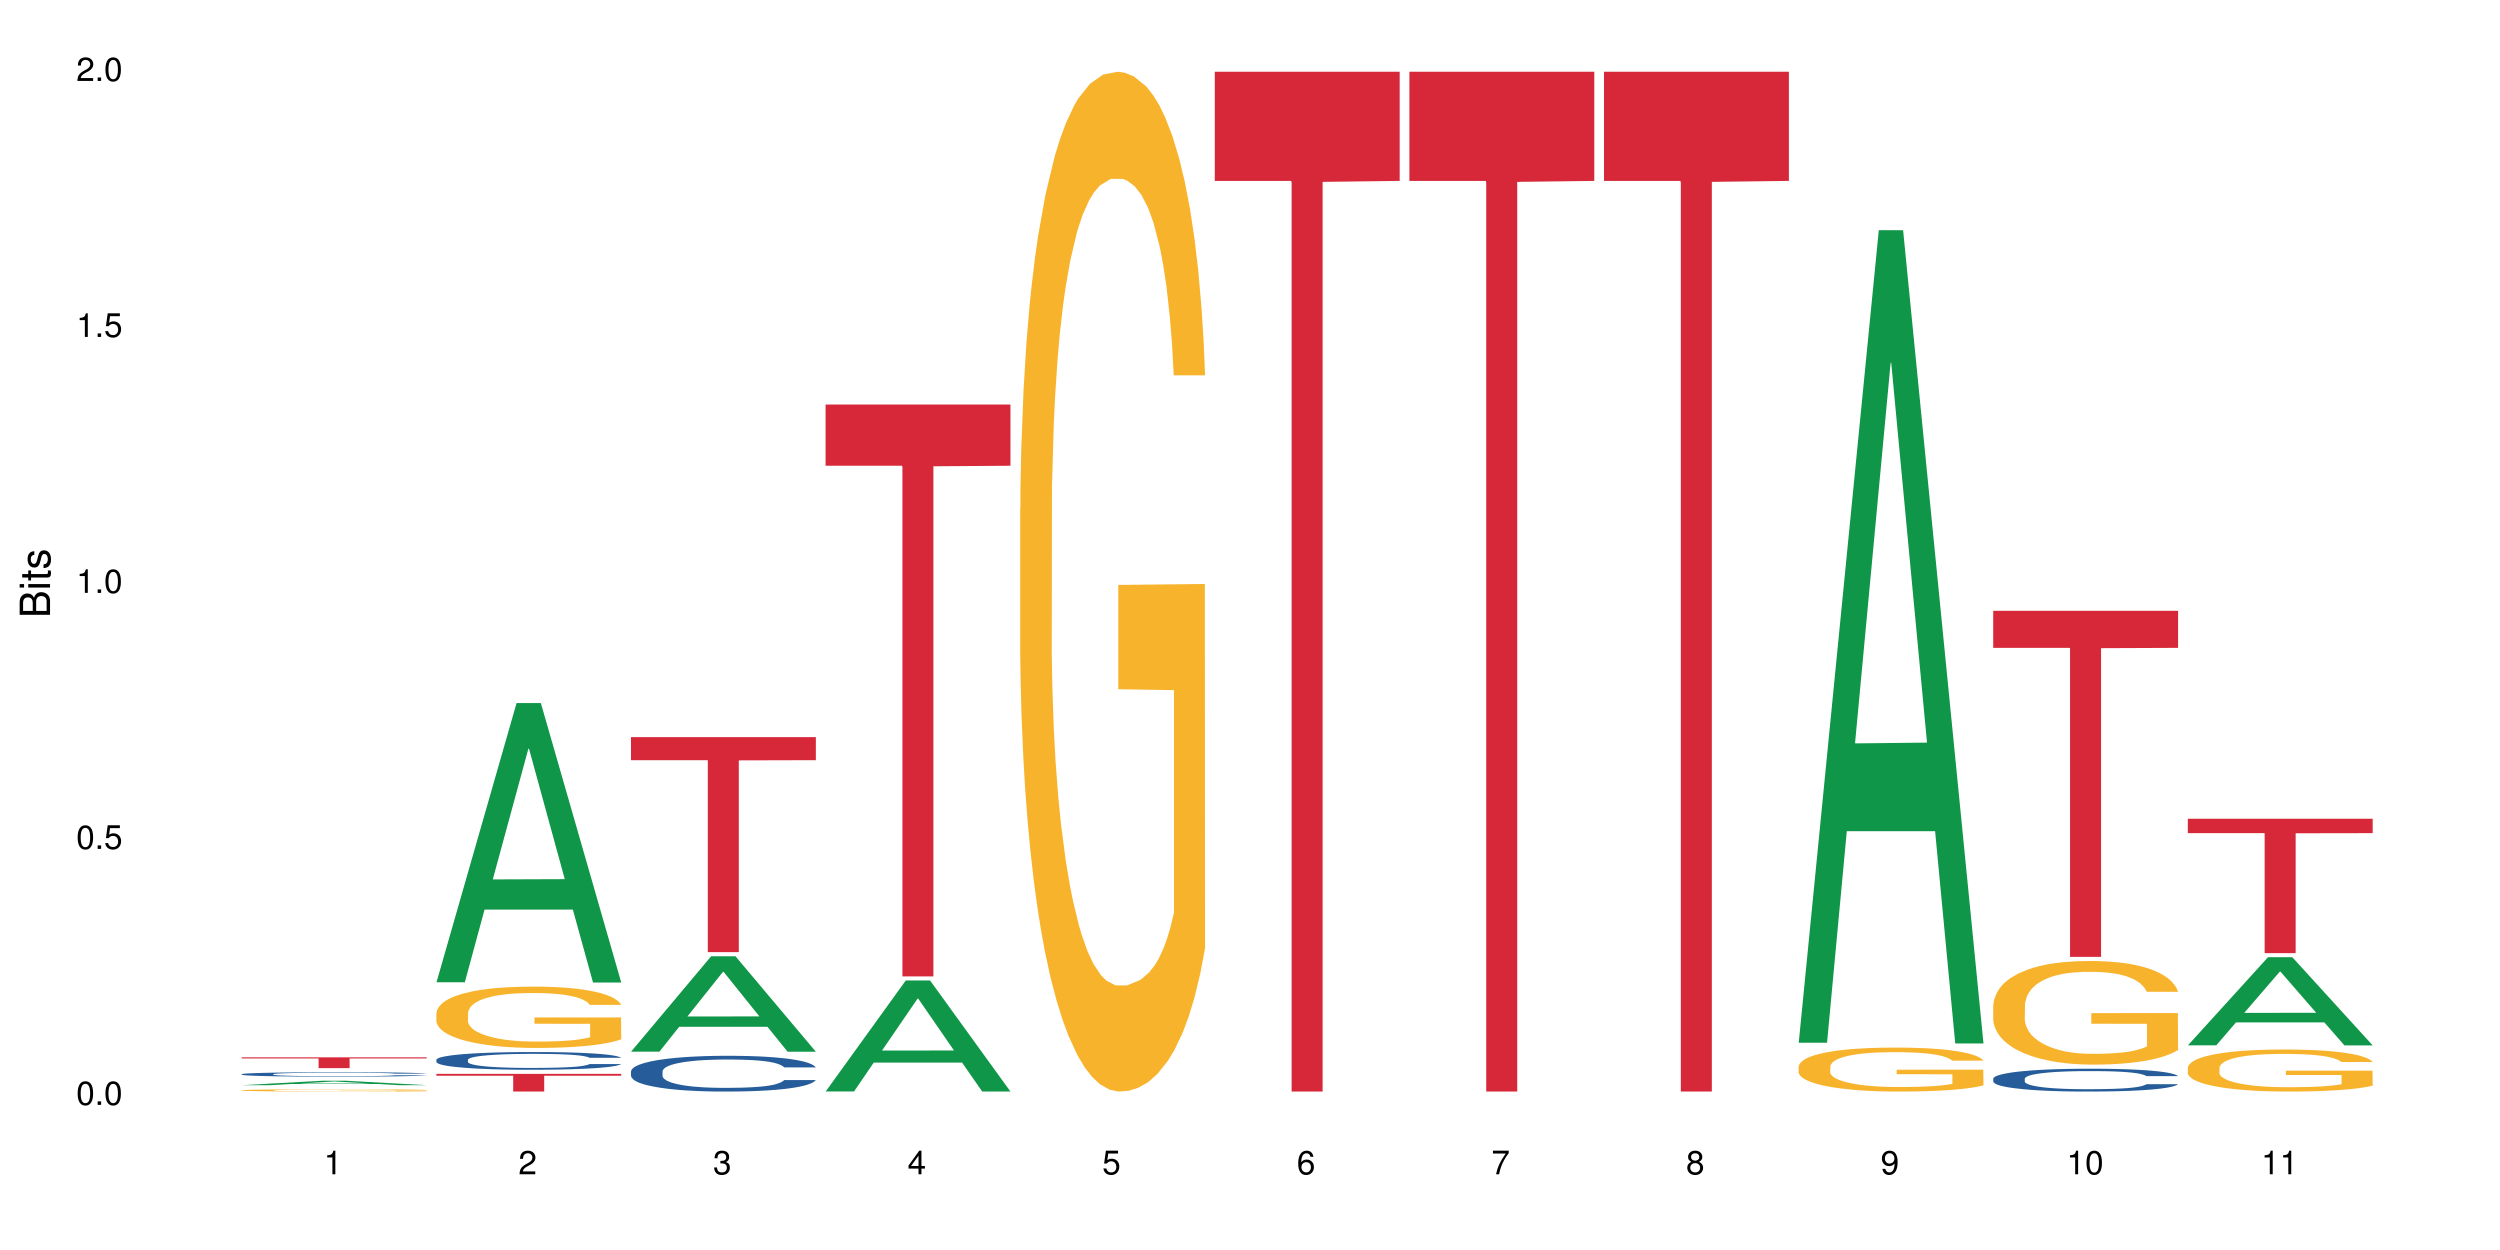 <?xml version="1.0" encoding="UTF-8"?>
<svg xmlns="http://www.w3.org/2000/svg" xmlns:xlink="http://www.w3.org/1999/xlink" width="720pt" height="360pt" viewBox="0 0 720 360" version="1.1">
<defs>
<g>
<symbol overflow="visible" id="glyph0-0">
<path style="stroke:none;" d=""/>
</symbol>
<symbol overflow="visible" id="glyph0-1">
<path style="stroke:none;" d="M 2.641 -6.797 C 2 -6.797 1.422 -6.531 1.078 -6.047 C 0.641 -5.453 0.406 -4.547 0.406 -3.297 C 0.406 -1 1.188 0.219 2.641 0.219 C 4.078 0.219 4.859 -1 4.859 -3.234 C 4.859 -4.562 4.656 -5.438 4.203 -6.047 C 3.844 -6.531 3.281 -6.797 2.641 -6.797 Z M 2.641 -6.047 C 3.547 -6.047 4 -5.125 4 -3.312 C 4 -1.375 3.562 -0.484 2.625 -0.484 C 1.734 -0.484 1.281 -1.422 1.281 -3.281 C 1.281 -5.141 1.734 -6.047 2.641 -6.047 Z M 2.641 -6.047 "/>
</symbol>
<symbol overflow="visible" id="glyph0-2">
<path style="stroke:none;" d="M 1.828 -1 L 0.828 -1 L 0.828 0 L 1.828 0 Z M 1.828 -1 "/>
</symbol>
<symbol overflow="visible" id="glyph0-3">
<path style="stroke:none;" d="M 4.562 -6.797 L 1.062 -6.797 L 0.547 -3.094 L 1.328 -3.094 C 1.719 -3.562 2.047 -3.734 2.578 -3.734 C 3.484 -3.734 4.062 -3.109 4.062 -2.094 C 4.062 -1.125 3.484 -0.531 2.578 -0.531 C 1.828 -0.531 1.375 -0.906 1.188 -1.672 L 0.328 -1.672 C 0.453 -1.109 0.547 -0.844 0.75 -0.594 C 1.125 -0.078 1.828 0.219 2.594 0.219 C 3.969 0.219 4.922 -0.781 4.922 -2.219 C 4.922 -3.562 4.031 -4.484 2.719 -4.484 C 2.25 -4.484 1.859 -4.359 1.469 -4.062 L 1.734 -5.969 L 4.562 -5.969 Z M 4.562 -6.797 "/>
</symbol>
<symbol overflow="visible" id="glyph0-4">
<path style="stroke:none;" d="M 2.484 -4.844 L 2.484 0 L 3.328 0 L 3.328 -6.797 L 2.766 -6.797 C 2.469 -5.75 2.281 -5.609 0.984 -5.453 L 0.984 -4.844 Z M 2.484 -4.844 "/>
</symbol>
<symbol overflow="visible" id="glyph0-5">
<path style="stroke:none;" d="M 4.859 -0.828 L 1.281 -0.828 C 1.359 -1.391 1.672 -1.75 2.5 -2.234 L 3.469 -2.75 C 4.406 -3.266 4.906 -3.969 4.906 -4.812 C 4.906 -5.375 4.672 -5.906 4.266 -6.266 C 3.859 -6.625 3.375 -6.797 2.719 -6.797 C 1.859 -6.797 1.219 -6.5 0.844 -5.922 C 0.609 -5.562 0.5 -5.125 0.484 -4.438 L 1.328 -4.438 C 1.359 -4.906 1.406 -5.188 1.531 -5.406 C 1.75 -5.812 2.188 -6.062 2.703 -6.062 C 3.469 -6.062 4.031 -5.516 4.031 -4.781 C 4.031 -4.25 3.719 -3.797 3.125 -3.438 L 2.234 -2.938 C 0.812 -2.141 0.406 -1.5 0.328 0 L 4.859 0 Z M 4.859 -0.828 "/>
</symbol>
<symbol overflow="visible" id="glyph0-6">
<path style="stroke:none;" d="M 2.125 -3.125 L 2.578 -3.125 C 3.516 -3.125 3.984 -2.703 3.984 -1.891 C 3.984 -1.031 3.469 -0.531 2.578 -0.531 C 1.656 -0.531 1.203 -0.984 1.156 -1.969 L 0.312 -1.969 C 0.344 -1.422 0.438 -1.078 0.609 -0.766 C 0.953 -0.109 1.625 0.219 2.547 0.219 C 3.953 0.219 4.859 -0.609 4.859 -1.906 C 4.859 -2.766 4.516 -3.25 3.703 -3.516 C 4.344 -3.766 4.656 -4.25 4.656 -4.938 C 4.656 -6.109 3.875 -6.797 2.578 -6.797 C 1.203 -6.797 0.484 -6.047 0.453 -4.609 L 1.297 -4.609 C 1.312 -5.016 1.344 -5.25 1.453 -5.453 C 1.641 -5.828 2.062 -6.062 2.594 -6.062 C 3.344 -6.062 3.797 -5.625 3.797 -4.906 C 3.797 -4.422 3.609 -4.141 3.25 -3.984 C 3.016 -3.891 2.719 -3.844 2.125 -3.844 Z M 2.125 -3.125 "/>
</symbol>
<symbol overflow="visible" id="glyph0-7">
<path style="stroke:none;" d="M 3.141 -1.625 L 3.141 0 L 3.984 0 L 3.984 -1.625 L 4.984 -1.625 L 4.984 -2.391 L 3.984 -2.391 L 3.984 -6.797 L 3.359 -6.797 L 0.266 -2.516 L 0.266 -1.625 Z M 3.141 -2.391 L 1 -2.391 L 3.141 -5.359 Z M 3.141 -2.391 "/>
</symbol>
<symbol overflow="visible" id="glyph0-8">
<path style="stroke:none;" d="M 4.781 -5.031 C 4.609 -6.141 3.891 -6.797 2.844 -6.797 C 2.094 -6.797 1.422 -6.438 1.031 -5.828 C 0.609 -5.172 0.406 -4.344 0.406 -3.094 C 0.406 -1.953 0.578 -1.234 0.984 -0.625 C 1.359 -0.078 1.953 0.219 2.703 0.219 C 3.984 0.219 4.922 -0.734 4.922 -2.078 C 4.922 -3.344 4.062 -4.234 2.844 -4.234 C 2.172 -4.234 1.641 -3.969 1.281 -3.469 C 1.281 -5.125 1.828 -6.047 2.797 -6.047 C 3.391 -6.047 3.797 -5.672 3.938 -5.031 Z M 2.734 -3.484 C 3.547 -3.484 4.062 -2.922 4.062 -2 C 4.062 -1.156 3.484 -0.531 2.703 -0.531 C 1.922 -0.531 1.328 -1.188 1.328 -2.047 C 1.328 -2.891 1.906 -3.484 2.734 -3.484 Z M 2.734 -3.484 "/>
</symbol>
<symbol overflow="visible" id="glyph0-9">
<path style="stroke:none;" d="M 4.984 -6.797 L 0.438 -6.797 L 0.438 -5.969 L 4.109 -5.969 C 2.5 -3.656 1.828 -2.234 1.328 0 L 2.219 0 C 2.594 -2.172 3.453 -4.047 4.984 -6.094 Z M 4.984 -6.797 "/>
</symbol>
<symbol overflow="visible" id="glyph0-10">
<path style="stroke:none;" d="M 3.75 -3.578 C 4.453 -4 4.688 -4.344 4.688 -4.984 C 4.688 -6.047 3.844 -6.797 2.641 -6.797 C 1.438 -6.797 0.594 -6.047 0.594 -4.984 C 0.594 -4.359 0.828 -4.016 1.516 -3.578 C 0.734 -3.203 0.359 -2.641 0.359 -1.891 C 0.359 -0.641 1.297 0.219 2.641 0.219 C 3.984 0.219 4.922 -0.641 4.922 -1.875 C 4.922 -2.641 4.531 -3.203 3.75 -3.578 Z M 2.641 -6.047 C 3.359 -6.047 3.812 -5.625 3.812 -4.969 C 3.812 -4.344 3.344 -3.922 2.641 -3.922 C 1.922 -3.922 1.453 -4.344 1.453 -4.984 C 1.453 -5.625 1.922 -6.047 2.641 -6.047 Z M 2.641 -3.203 C 3.484 -3.203 4.062 -2.672 4.062 -1.875 C 4.062 -1.062 3.484 -0.531 2.625 -0.531 C 1.797 -0.531 1.219 -1.078 1.219 -1.875 C 1.219 -2.672 1.797 -3.203 2.641 -3.203 Z M 2.641 -3.203 "/>
</symbol>
<symbol overflow="visible" id="glyph0-11">
<path style="stroke:none;" d="M 0.516 -1.547 C 0.672 -0.438 1.406 0.219 2.438 0.219 C 3.188 0.219 3.859 -0.141 4.266 -0.75 C 4.688 -1.406 4.891 -2.25 4.891 -3.484 C 4.891 -4.625 4.703 -5.359 4.312 -5.953 C 3.938 -6.5 3.344 -6.797 2.594 -6.797 C 1.297 -6.797 0.359 -5.844 0.359 -4.516 C 0.359 -3.25 1.234 -2.344 2.453 -2.344 C 3.094 -2.344 3.562 -2.578 4.016 -3.109 C 4 -1.453 3.469 -0.531 2.5 -0.531 C 1.906 -0.531 1.484 -0.906 1.359 -1.547 Z M 2.578 -6.062 C 3.375 -6.062 3.969 -5.406 3.969 -4.531 C 3.969 -3.688 3.375 -3.094 2.547 -3.094 C 1.734 -3.094 1.234 -3.672 1.234 -4.578 C 1.234 -5.438 1.797 -6.062 2.578 -6.062 Z M 2.578 -6.062 "/>
</symbol>
<symbol overflow="visible" id="glyph1-0">
<path style="stroke:none;" d=""/>
</symbol>
<symbol overflow="visible" id="glyph1-1">
<path style="stroke:none;" d="M 0 -0.953 L 0 -4.891 C 0 -5.719 -0.234 -6.344 -0.734 -6.797 C -1.188 -7.234 -1.812 -7.469 -2.5 -7.469 C -3.547 -7.469 -4.188 -7 -4.625 -5.875 C -4.984 -6.672 -5.641 -7.094 -6.531 -7.094 C -7.156 -7.094 -7.734 -6.859 -8.141 -6.391 C -8.562 -5.938 -8.75 -5.344 -8.75 -4.5 L -8.75 -0.953 Z M -4.984 -2.062 L -7.766 -2.062 L -7.766 -4.219 C -7.766 -4.844 -7.688 -5.203 -7.453 -5.5 C -7.219 -5.812 -6.859 -5.969 -6.375 -5.969 C -5.906 -5.969 -5.531 -5.812 -5.297 -5.5 C -5.062 -5.203 -4.984 -4.844 -4.984 -4.219 Z M -0.984 -2.062 L -4 -2.062 L -4 -4.781 C -4 -5.328 -3.859 -5.688 -3.578 -5.953 C -3.297 -6.219 -2.922 -6.359 -2.484 -6.359 C -2.062 -6.359 -1.688 -6.219 -1.406 -5.953 C -1.109 -5.688 -0.984 -5.328 -0.984 -4.781 Z M -0.984 -2.062 "/>
</symbol>
<symbol overflow="visible" id="glyph1-2">
<path style="stroke:none;" d="M -6.281 -1.797 L -6.281 -0.797 L 0 -0.797 L 0 -1.797 Z M -8.75 -1.797 L -8.75 -0.797 L -7.484 -0.797 L -7.484 -1.797 Z M -8.75 -1.797 "/>
</symbol>
<symbol overflow="visible" id="glyph1-3">
<path style="stroke:none;" d="M -6.281 -3.047 L -6.281 -2.016 L -8.016 -2.016 L -8.016 -1.016 L -6.281 -1.016 L -6.281 -0.172 L -5.469 -0.172 L -5.469 -1.016 L -0.719 -1.016 C -0.078 -1.016 0.281 -1.453 0.281 -2.234 C 0.281 -2.469 0.25 -2.719 0.188 -3.047 L -0.641 -3.047 C -0.609 -2.922 -0.594 -2.766 -0.594 -2.562 C -0.594 -2.141 -0.719 -2.016 -1.156 -2.016 L -5.469 -2.016 L -5.469 -3.047 Z M -6.281 -3.047 "/>
</symbol>
<symbol overflow="visible" id="glyph1-4">
<path style="stroke:none;" d="M -4.531 -5.25 C -5.766 -5.25 -6.469 -4.422 -6.469 -2.969 C -6.469 -1.516 -5.719 -0.562 -4.547 -0.562 C -3.562 -0.562 -3.094 -1.062 -2.734 -2.562 L -2.516 -3.484 C -2.344 -4.188 -2.094 -4.469 -1.625 -4.469 C -1.047 -4.469 -0.641 -3.875 -0.641 -3 C -0.641 -2.453 -0.797 -2 -1.062 -1.75 C -1.25 -1.594 -1.422 -1.531 -1.875 -1.469 L -1.875 -0.406 C -0.422 -0.453 0.281 -1.266 0.281 -2.922 C 0.281 -4.5 -0.5 -5.516 -1.719 -5.516 C -2.656 -5.516 -3.172 -4.984 -3.469 -3.734 L -3.703 -2.766 C -3.891 -1.953 -4.156 -1.609 -4.594 -1.609 C -5.172 -1.609 -5.547 -2.125 -5.547 -2.938 C -5.547 -3.75 -5.203 -4.172 -4.531 -4.203 Z M -4.531 -5.25 "/>
</symbol>
</g>
</defs>
<g id="surface1919">
<rect x="0" y="0" width="720" height="360" style="fill:rgb(100%,100%,100%);fill-opacity:1;stroke:none;"/>
<path style=" stroke:none;fill-rule:nonzero;fill:rgb(6.275%,58.824%,28.235%);fill-opacity:1;" d="M 69.629 312.531 L 69.688 312.527 L 92.723 311.258 L 99.723 311.258 L 122.875 312.531 L 114.738 312.531 L 108.938 312.199 L 83.508 312.199 L 77.82 312.531 L 69.629 312.531 L 85.957 312.062 L 106.605 312.059 L 96.309 311.465 L 96.195 311.465 L 96.082 311.469 L 85.898 312.059 L 85.957 312.062 Z M 69.629 312.531 "/>
<path style=" stroke:none;fill-rule:nonzero;fill:rgb(14.51%,36.078%,60%);fill-opacity:1;" d="M 69.629 309.359 L 69.695 309.355 L 69.695 309.328 L 69.891 309.285 L 70.344 309.23 L 70.797 309.191 L 71.969 309.121 L 73.59 309.055 L 75.277 309.004 L 76.512 308.973 L 77.617 308.949 L 80.148 308.906 L 81.773 308.887 L 83.523 308.867 L 85.668 308.844 L 87.227 308.836 L 90.73 308.816 L 93.328 308.809 L 95.344 308.805 L 99.691 308.805 L 102.289 308.809 L 104.172 308.812 L 106.25 308.824 L 108.004 308.836 L 111.055 308.859 L 113.781 308.891 L 115.016 308.91 L 116.965 308.945 L 118.457 308.98 L 119.496 309.012 L 120.664 309.055 L 121.703 309.109 L 122.484 309.168 L 122.875 309.219 L 113.781 309.219 L 113.328 309.172 L 112.809 309.133 L 111.836 309.086 L 110.859 309.055 L 109.496 309.02 L 108.266 308.996 L 106.574 308.977 L 105.082 308.961 L 103.523 308.949 L 102.031 308.945 L 99.172 308.938 L 94.629 308.938 L 92.098 308.949 L 90.73 308.957 L 88.785 308.973 L 87.422 308.988 L 85.797 309.012 L 84.695 309.031 L 83.328 309.062 L 82.355 309.086 L 81.254 309.125 L 80.602 309.156 L 80.02 309.188 L 79.5 309.227 L 79.109 309.266 L 78.852 309.309 L 78.719 309.352 L 78.719 309.531 L 78.852 309.574 L 79.176 309.625 L 80.02 309.695 L 81.254 309.758 L 82.68 309.805 L 84.043 309.84 L 84.824 309.855 L 85.863 309.875 L 87.484 309.898 L 89.824 309.922 L 91.188 309.93 L 93.266 309.941 L 95.406 309.945 L 98.266 309.945 L 100.797 309.941 L 102.484 309.934 L 104.238 309.926 L 106.641 309.906 L 108.133 309.887 L 109.434 309.863 L 110.406 309.844 L 111.055 309.824 L 112.031 309.789 L 112.809 309.746 L 113.395 309.707 L 113.781 309.668 L 122.875 309.668 L 122.484 309.715 L 121.898 309.758 L 121.316 309.793 L 120.406 309.836 L 119.367 309.871 L 117.875 309.91 L 116.641 309.938 L 115.016 309.969 L 113.523 309.988 L 111.898 310.008 L 109.496 310.031 L 107.938 310.043 L 106.25 310.055 L 104.238 310.062 L 101.707 310.07 L 98.977 310.078 L 96.445 310.078 L 93.719 310.074 L 91.707 310.07 L 89.043 310.059 L 85.73 310.039 L 83.328 310.016 L 81.445 309.996 L 79.824 309.973 L 78.004 309.941 L 75.668 309.891 L 74.238 309.848 L 73.266 309.816 L 72.16 309.77 L 71.383 309.73 L 70.473 309.664 L 69.824 309.582 L 69.629 309.52 Z M 69.629 309.359 "/>
<path style=" stroke:none;fill-rule:nonzero;fill:rgb(96.863%,70.196%,16.863%);fill-opacity:1;" d="M 69.629 313.992 L 69.695 313.992 L 69.695 313.98 L 69.953 313.953 L 70.602 313.914 L 71.449 313.887 L 72.355 313.859 L 72.941 313.848 L 73.914 313.832 L 74.758 313.816 L 76.902 313.789 L 79.629 313.766 L 81.121 313.754 L 82.809 313.742 L 85.215 313.73 L 86.316 313.727 L 89.691 313.719 L 93.523 313.711 L 99.691 313.711 L 102.355 313.715 L 105.992 313.719 L 108.07 313.727 L 109.691 313.73 L 111.379 313.738 L 113.457 313.75 L 115.406 313.766 L 116.965 313.781 L 118.523 313.801 L 119.82 313.816 L 120.926 313.84 L 121.898 313.863 L 122.484 313.887 L 122.875 313.906 L 113.848 313.906 L 113.328 313.887 L 112.742 313.871 L 111.77 313.848 L 110.797 313.836 L 109.82 313.824 L 108.004 313.809 L 106.445 313.797 L 104.496 313.789 L 102.613 313.785 L 100.473 313.781 L 95.73 313.781 L 92.613 313.785 L 90.797 313.789 L 89.5 313.793 L 87.68 313.801 L 86.578 313.809 L 85.926 313.816 L 83.98 313.832 L 82.68 313.852 L 81.965 313.863 L 81.059 313.879 L 80.406 313.895 L 79.695 313.922 L 79.305 313.938 L 78.785 313.98 L 78.719 314.086 L 78.914 314.109 L 79.305 314.137 L 79.824 314.156 L 80.602 314.18 L 81.383 314.199 L 82.746 314.223 L 83.914 314.238 L 84.824 314.246 L 86.578 314.262 L 87.289 314.27 L 88.98 314.281 L 90.73 314.289 L 92.875 314.297 L 94.5 314.301 L 100.406 314.301 L 104.305 314.297 L 106.77 314.293 L 108.457 314.289 L 109.562 314.285 L 110.926 314.277 L 111.898 314.273 L 112.809 314.266 L 113.914 314.254 L 113.914 314.109 L 97.875 314.109 L 97.875 314.043 L 122.809 314.043 L 122.875 314.277 L 121.512 314.293 L 119.82 314.309 L 118.199 314.32 L 116.512 314.332 L 114.109 314.344 L 112.16 314.352 L 109.172 314.359 L 106.445 314.363 L 103.59 314.367 L 101.055 314.371 L 95.406 314.371 L 92.551 314.367 L 90.277 314.359 L 88.199 314.355 L 86.121 314.348 L 83.523 314.336 L 81.836 314.324 L 80.082 314.312 L 78.332 314.297 L 76.773 314.281 L 75.734 314.266 L 74.695 314.254 L 73.59 314.234 L 72.551 314.215 L 71.773 314.195 L 71.059 314.176 L 70.539 314.156 L 70.02 314.129 L 69.758 314.105 L 69.629 314.086 Z M 69.629 313.992 "/>
<path style=" stroke:none;fill-rule:nonzero;fill:rgb(83.922%,15.686%,22.353%);fill-opacity:1;" d="M 69.629 304.512 L 122.875 304.512 L 122.875 304.844 L 100.684 304.848 L 100.684 307.625 L 91.754 307.625 L 91.754 304.852 L 91.625 304.844 L 69.629 304.844 Z M 69.629 304.512 "/>
<path style=" stroke:none;fill-rule:nonzero;fill:rgb(6.275%,58.824%,28.235%);fill-opacity:1;" d="M 125.676 282.891 L 125.734 282.816 L 148.77 202.492 L 155.77 202.492 L 178.918 282.965 L 170.785 282.965 L 164.984 261.961 L 139.555 261.961 L 133.867 282.891 L 125.676 282.891 L 142 253.27 L 162.652 253.195 L 152.355 215.641 L 152.242 215.566 L 152.129 215.793 L 141.945 253.195 L 142 253.27 Z M 125.676 282.891 "/>
<path style=" stroke:none;fill-rule:nonzero;fill:rgb(14.51%,36.078%,60%);fill-opacity:1;" d="M 125.676 305.207 L 125.742 305.203 L 125.742 305.09 L 125.934 304.914 L 126.391 304.691 L 126.844 304.535 L 128.012 304.262 L 129.637 303.996 L 131.324 303.789 L 132.559 303.668 L 133.664 303.574 L 136.195 303.402 L 137.816 303.316 L 139.57 303.234 L 141.715 303.156 L 143.273 303.109 L 146.777 303.035 L 149.375 303.004 L 151.391 302.988 L 155.738 302.988 L 158.336 303.008 L 160.219 303.031 L 162.297 303.066 L 164.051 303.109 L 167.102 303.211 L 169.828 303.344 L 171.062 303.418 L 173.012 303.562 L 174.504 303.703 L 175.543 303.824 L 176.711 303.996 L 177.75 304.207 L 178.531 304.441 L 178.918 304.645 L 169.828 304.645 L 169.375 304.457 L 168.855 304.312 L 167.883 304.121 L 166.906 303.984 L 165.543 303.852 L 164.309 303.762 L 162.621 303.676 L 161.129 303.617 L 159.57 303.574 L 158.078 303.547 L 155.219 303.52 L 151.906 303.52 L 150.676 303.531 L 148.141 303.566 L 146.777 303.598 L 144.832 303.664 L 143.469 303.727 L 141.844 303.82 L 140.738 303.898 L 139.375 304.02 L 138.402 304.125 L 137.297 304.281 L 136.648 304.398 L 136.066 304.527 L 135.547 304.68 L 135.156 304.844 L 134.895 305.016 L 134.766 305.184 L 134.766 305.906 L 134.895 306.074 L 135.219 306.27 L 136.066 306.555 L 137.297 306.805 L 138.727 307 L 140.09 307.137 L 140.871 307.203 L 141.91 307.277 L 143.531 307.371 L 145.871 307.465 L 147.234 307.504 L 149.312 307.539 L 151.453 307.559 L 154.312 307.559 L 156.844 307.539 L 158.531 307.516 L 160.285 307.48 L 162.688 307.398 L 164.18 307.324 L 165.48 307.238 L 166.453 307.148 L 167.102 307.074 L 168.074 306.93 L 168.855 306.77 L 169.441 306.605 L 169.828 306.449 L 178.918 306.449 L 178.531 306.637 L 177.945 306.816 L 177.363 306.953 L 176.453 307.113 L 175.414 307.258 L 173.922 307.422 L 172.688 307.531 L 171.062 307.648 L 169.57 307.734 L 167.945 307.816 L 165.543 307.906 L 163.984 307.953 L 162.297 307.996 L 160.285 308.035 L 157.754 308.066 L 155.023 308.086 L 152.492 308.09 L 149.766 308.082 L 147.754 308.062 L 145.09 308.02 L 141.777 307.938 L 139.375 307.848 L 137.492 307.758 L 135.871 307.664 L 134.051 307.539 L 131.715 307.336 L 130.285 307.176 L 129.312 307.047 L 128.207 306.863 L 127.43 306.699 L 126.52 306.438 L 125.871 306.109 L 125.676 305.852 Z M 125.676 305.207 "/>
<path style=" stroke:none;fill-rule:nonzero;fill:rgb(96.863%,70.196%,16.863%);fill-opacity:1;" d="M 125.676 291.711 L 125.742 291.695 L 125.742 291.371 L 126 290.645 L 126.648 289.645 L 127.492 288.824 L 128.402 288.18 L 128.988 287.84 L 129.961 287.355 L 130.805 287 L 132.949 286.273 L 135.676 285.598 L 137.168 285.309 L 138.855 285.031 L 141.258 284.727 L 142.363 284.613 L 145.738 284.355 L 149.57 284.195 L 153.793 284.145 L 155.738 284.16 L 158.402 284.227 L 162.039 284.402 L 164.117 284.566 L 165.738 284.727 L 167.426 284.938 L 169.504 285.258 L 171.453 285.645 L 173.012 286.031 L 174.57 286.516 L 175.867 287.031 L 176.973 287.598 L 177.945 288.273 L 178.531 288.84 L 178.918 289.406 L 169.895 289.406 L 169.375 288.84 L 168.789 288.402 L 167.816 287.871 L 166.844 287.484 L 165.867 287.18 L 164.051 286.758 L 162.492 286.5 L 160.543 286.273 L 158.66 286.129 L 156.52 286.031 L 155.219 286 L 151.777 286 L 148.66 286.113 L 146.844 286.242 L 145.543 286.371 L 143.727 286.613 L 142.621 286.809 L 141.973 286.938 L 140.027 287.438 L 138.727 287.887 L 138.012 288.195 L 137.105 288.68 L 136.453 289.113 L 135.738 289.758 L 135.352 290.242 L 134.832 291.34 L 134.766 294.242 L 134.961 294.855 L 135.352 295.52 L 135.871 296.098 L 136.648 296.711 L 137.43 297.18 L 138.793 297.809 L 139.961 298.227 L 140.871 298.504 L 142.621 298.938 L 143.336 299.082 L 145.023 299.375 L 146.777 299.598 L 148.922 299.793 L 150.543 299.891 L 153.141 299.969 L 156.453 299.969 L 160.348 299.875 L 162.816 299.742 L 164.504 299.613 L 165.609 299.504 L 166.973 299.324 L 167.945 299.164 L 168.855 298.984 L 169.961 298.711 L 169.961 294.855 L 153.922 294.84 L 153.922 293.035 L 178.855 293.02 L 178.918 299.324 L 177.555 299.762 L 175.867 300.18 L 174.246 300.504 L 172.555 300.777 L 170.152 301.082 L 168.207 301.277 L 165.219 301.504 L 162.492 301.648 L 159.637 301.746 L 157.102 301.793 L 154.117 301.809 L 151.453 301.777 L 148.598 301.68 L 146.324 301.551 L 144.246 301.391 L 142.168 301.18 L 139.57 300.84 L 137.883 300.566 L 136.129 300.227 L 134.375 299.824 L 132.816 299.391 L 131.777 299.051 L 130.742 298.664 L 129.637 298.18 L 128.598 297.633 L 127.82 297.133 L 127.105 296.566 L 126.586 296.035 L 126.066 295.309 L 125.805 294.727 L 125.676 294.227 Z M 125.676 291.711 "/>
<path style=" stroke:none;fill-rule:nonzero;fill:rgb(83.922%,15.686%,22.353%);fill-opacity:1;" d="M 125.676 309.27 L 178.918 309.27 L 178.918 309.816 L 156.73 309.82 L 156.73 314.371 L 147.801 314.371 L 147.801 309.824 L 147.672 309.816 L 125.676 309.816 Z M 125.676 309.27 "/>
<path style=" stroke:none;fill-rule:nonzero;fill:rgb(6.275%,58.824%,28.235%);fill-opacity:1;" d="M 181.723 302.871 L 181.777 302.848 L 204.816 275.398 L 211.812 275.398 L 234.965 302.898 L 226.832 302.898 L 221.031 295.719 L 195.602 295.719 L 189.914 302.871 L 181.723 302.871 L 198.047 292.75 L 218.695 292.723 L 208.402 279.891 L 208.289 279.863 L 208.172 279.941 L 197.992 292.723 L 198.047 292.75 Z M 181.723 302.871 "/>
<path style=" stroke:none;fill-rule:nonzero;fill:rgb(14.51%,36.078%,60%);fill-opacity:1;" d="M 181.723 308.555 L 181.785 308.547 L 181.785 308.32 L 181.98 307.965 L 182.438 307.512 L 182.891 307.203 L 184.059 306.648 L 185.684 306.109 L 187.371 305.695 L 188.605 305.453 L 189.707 305.262 L 192.242 304.914 L 193.863 304.738 L 195.617 304.578 L 197.762 304.418 L 199.32 304.324 L 202.824 304.172 L 205.422 304.105 L 207.434 304.078 L 211.785 304.078 L 214.383 304.117 L 216.266 304.164 L 218.344 304.238 L 220.098 304.324 L 223.148 304.531 L 225.875 304.793 L 227.109 304.945 L 229.059 305.234 L 230.551 305.516 L 231.59 305.762 L 232.758 306.109 L 233.797 306.535 L 234.578 307.012 L 234.965 307.418 L 225.875 307.418 L 225.422 307.043 L 224.902 306.75 L 223.926 306.363 L 222.953 306.09 L 221.59 305.82 L 220.355 305.641 L 218.668 305.461 L 217.176 305.348 L 215.617 305.262 L 214.121 305.207 L 211.266 305.152 L 207.953 305.152 L 206.723 305.168 L 204.188 305.246 L 202.824 305.309 L 200.875 305.441 L 199.512 305.566 L 197.891 305.754 L 196.785 305.914 L 195.422 306.156 L 194.449 306.375 L 193.344 306.684 L 192.695 306.918 L 192.109 307.184 L 191.59 307.492 L 191.203 307.824 L 190.941 308.172 L 190.812 308.508 L 190.812 309.969 L 190.941 310.305 L 191.266 310.703 L 192.109 311.273 L 193.344 311.773 L 194.773 312.168 L 196.137 312.453 L 196.918 312.582 L 197.953 312.734 L 199.578 312.922 L 201.914 313.109 L 203.281 313.184 L 205.355 313.262 L 207.5 313.297 L 210.355 313.297 L 212.891 313.262 L 214.578 313.215 L 216.332 313.137 L 218.734 312.977 L 220.227 312.828 L 221.523 312.648 L 222.5 312.469 L 223.148 312.32 L 224.121 312.027 L 224.902 311.707 L 225.484 311.379 L 225.875 311.059 L 234.965 311.059 L 234.578 311.434 L 233.992 311.801 L 233.406 312.074 L 232.5 312.406 L 231.461 312.695 L 229.965 313.023 L 228.734 313.242 L 227.109 313.477 L 225.617 313.656 L 223.992 313.816 L 221.59 314.004 L 220.031 314.098 L 218.344 314.184 L 216.332 314.258 L 213.797 314.324 L 211.07 314.359 L 208.539 314.371 L 205.812 314.352 L 203.801 314.312 L 201.137 314.23 L 197.824 314.059 L 195.422 313.883 L 193.539 313.703 L 191.918 313.516 L 190.098 313.262 L 187.762 312.848 L 186.332 312.527 L 185.359 312.262 L 184.254 311.895 L 183.477 311.566 L 182.566 311.039 L 181.918 310.371 L 181.723 309.855 Z M 181.723 308.555 "/>
<path style=" stroke:none;fill-rule:nonzero;fill:rgb(83.922%,15.686%,22.353%);fill-opacity:1;" d="M 181.723 212.301 L 234.965 212.301 L 234.965 218.93 L 212.777 218.988 L 212.777 274.219 L 203.848 274.219 L 203.848 219.043 L 203.719 218.93 L 181.723 218.93 Z M 181.723 212.301 "/>
<path style=" stroke:none;fill-rule:nonzero;fill:rgb(6.275%,58.824%,28.235%);fill-opacity:1;" d="M 237.77 314.34 L 237.824 314.312 L 260.863 282.375 L 267.859 282.375 L 291.012 314.371 L 282.879 314.371 L 277.074 306.02 L 251.648 306.02 L 245.961 314.34 L 237.77 314.34 L 254.094 302.562 L 274.742 302.535 L 264.449 287.602 L 264.332 287.574 L 264.219 287.664 L 254.039 302.535 L 254.094 302.562 Z M 237.77 314.34 "/>
<path style=" stroke:none;fill-rule:nonzero;fill:rgb(83.922%,15.686%,22.353%);fill-opacity:1;" d="M 237.77 116.504 L 291.012 116.504 L 291.012 134.133 L 268.82 134.289 L 268.82 281.195 L 259.895 281.195 L 259.895 134.441 L 259.766 134.133 L 237.77 134.133 Z M 237.77 116.504 "/>
<path style=" stroke:none;fill-rule:nonzero;fill:rgb(96.863%,70.196%,16.863%);fill-opacity:1;" d="M 293.816 146.461 L 293.879 146.191 L 293.879 140.828 L 294.141 128.758 L 294.789 112.129 L 295.633 98.449 L 296.543 87.719 L 297.125 82.086 L 298.102 74.039 L 298.945 68.141 L 301.086 56.07 L 303.812 44.805 L 305.309 39.977 L 306.996 35.414 L 309.398 30.32 L 310.504 28.441 L 313.879 24.148 L 317.711 21.469 L 321.93 20.664 L 323.879 20.93 L 326.539 22.004 L 330.176 24.953 L 332.254 27.637 L 333.879 30.32 L 335.566 33.805 L 337.645 39.172 L 339.59 45.609 L 341.148 52.047 L 342.707 60.094 L 344.008 68.676 L 345.109 78.062 L 346.086 89.328 L 346.668 98.715 L 347.059 108.105 L 338.035 108.105 L 337.516 98.715 L 336.93 91.477 L 335.957 82.625 L 334.98 76.188 L 334.008 71.09 L 332.191 64.117 L 330.633 59.824 L 328.684 56.07 L 326.801 53.656 L 324.656 52.047 L 323.359 51.508 L 319.918 51.508 L 316.801 53.387 L 314.984 55.531 L 313.684 57.68 L 311.867 61.703 L 310.762 64.922 L 310.113 67.066 L 308.164 75.383 L 306.867 82.891 L 306.152 87.988 L 305.242 96.035 L 304.594 103.277 L 303.879 114.004 L 303.488 122.051 L 302.969 140.293 L 302.906 188.574 L 303.102 198.766 L 303.488 209.762 L 304.008 219.418 L 304.789 229.609 L 305.566 237.391 L 306.93 247.852 L 308.102 254.824 L 309.008 259.383 L 310.762 266.625 L 311.477 269.039 L 313.164 273.867 L 314.918 277.625 L 317.059 280.844 L 318.684 282.453 L 321.281 283.793 L 324.594 283.793 L 328.488 282.184 L 330.957 280.039 L 332.645 277.891 L 333.746 276.016 L 335.113 273.062 L 336.086 270.383 L 336.996 267.43 L 338.098 262.871 L 338.098 198.766 L 322.059 198.496 L 322.059 168.457 L 346.992 168.188 L 347.059 273.062 L 345.695 280.305 L 344.008 287.281 L 342.383 292.645 L 340.695 297.203 L 338.293 302.301 L 336.344 305.52 L 333.359 309.273 L 330.633 311.688 L 327.773 313.297 L 325.242 314.102 L 322.254 314.371 L 319.594 313.836 L 316.734 312.227 L 314.465 310.078 L 312.387 307.398 L 310.309 303.91 L 307.711 298.277 L 306.023 293.719 L 304.27 288.086 L 302.516 281.379 L 300.957 274.137 L 299.918 268.504 L 298.879 262.066 L 297.777 254.02 L 296.738 244.898 L 295.957 236.586 L 295.242 227.195 L 294.723 218.344 L 294.203 206.277 L 293.945 196.621 L 293.816 188.305 Z M 293.816 146.461 "/>
<path style=" stroke:none;fill-rule:nonzero;fill:rgb(83.922%,15.686%,22.353%);fill-opacity:1;" d="M 349.859 20.664 L 403.105 20.664 L 403.105 52.102 L 380.914 52.379 L 380.914 314.371 L 371.988 314.371 L 371.988 52.652 L 371.859 52.102 L 349.859 52.102 Z M 349.859 20.664 "/>
<path style=" stroke:none;fill-rule:nonzero;fill:rgb(83.922%,15.686%,22.353%);fill-opacity:1;" d="M 405.906 20.664 L 459.152 20.664 L 459.152 52.102 L 436.961 52.379 L 436.961 314.371 L 428.035 314.371 L 428.035 52.652 L 427.902 52.102 L 405.906 52.102 Z M 405.906 20.664 "/>
<path style=" stroke:none;fill-rule:nonzero;fill:rgb(83.922%,15.686%,22.353%);fill-opacity:1;" d="M 461.953 20.664 L 515.199 20.664 L 515.199 52.102 L 493.008 52.379 L 493.008 314.371 L 484.078 314.371 L 484.078 52.652 L 483.949 52.102 L 461.953 52.102 Z M 461.953 20.664 "/>
<path style=" stroke:none;fill-rule:nonzero;fill:rgb(6.275%,58.824%,28.235%);fill-opacity:1;" d="M 518 300.305 L 518.059 300.082 L 541.094 66.305 L 548.094 66.305 L 571.246 300.523 L 563.109 300.523 L 557.309 239.383 L 531.879 239.383 L 526.191 300.305 L 518 300.305 L 534.324 214.094 L 554.977 213.871 L 544.68 104.57 L 544.566 104.352 L 544.453 105.012 L 534.27 213.871 L 534.324 214.094 Z M 518 300.305 "/>
<path style=" stroke:none;fill-rule:nonzero;fill:rgb(96.863%,70.196%,16.863%);fill-opacity:1;" d="M 518 307.129 L 518.066 307.117 L 518.066 306.887 L 518.324 306.367 L 518.973 305.648 L 519.816 305.059 L 520.727 304.594 L 521.312 304.352 L 522.285 304.004 L 523.129 303.75 L 525.273 303.23 L 528 302.746 L 529.492 302.535 L 531.18 302.34 L 533.582 302.121 L 534.688 302.039 L 538.062 301.855 L 541.895 301.738 L 546.117 301.703 L 548.062 301.715 L 550.727 301.762 L 554.363 301.887 L 556.441 302.004 L 558.062 302.121 L 559.75 302.27 L 561.828 302.5 L 563.777 302.777 L 565.336 303.059 L 566.895 303.402 L 568.191 303.773 L 569.297 304.18 L 570.27 304.664 L 570.855 305.07 L 571.246 305.473 L 562.219 305.473 L 561.699 305.07 L 561.113 304.758 L 560.141 304.375 L 559.168 304.098 L 558.191 303.879 L 556.375 303.578 L 554.816 303.391 L 552.867 303.23 L 550.984 303.125 L 548.844 303.059 L 547.543 303.035 L 544.102 303.035 L 540.984 303.113 L 539.168 303.207 L 537.871 303.301 L 536.051 303.473 L 534.949 303.613 L 534.297 303.703 L 532.352 304.062 L 531.051 304.387 L 530.336 304.605 L 529.43 304.953 L 528.777 305.266 L 528.066 305.73 L 527.676 306.074 L 527.156 306.863 L 527.09 308.945 L 527.285 309.383 L 527.676 309.859 L 528.195 310.277 L 528.973 310.715 L 529.754 311.051 L 531.117 311.5 L 532.285 311.801 L 533.195 312 L 534.949 312.312 L 535.66 312.414 L 537.352 312.625 L 539.102 312.785 L 541.246 312.926 L 542.867 312.992 L 545.465 313.051 L 548.777 313.051 L 552.672 312.984 L 555.141 312.891 L 556.828 312.797 L 557.934 312.715 L 559.297 312.59 L 560.27 312.473 L 561.18 312.348 L 562.285 312.148 L 562.285 309.383 L 546.246 309.375 L 546.246 308.078 L 571.18 308.066 L 571.246 312.59 L 569.879 312.902 L 568.191 313.203 L 566.57 313.434 L 564.883 313.629 L 562.477 313.852 L 560.531 313.988 L 557.543 314.152 L 554.816 314.254 L 551.961 314.324 L 549.426 314.359 L 546.441 314.371 L 543.777 314.348 L 540.922 314.277 L 538.648 314.188 L 536.57 314.07 L 534.492 313.918 L 531.895 313.676 L 530.207 313.48 L 528.453 313.238 L 526.699 312.949 L 525.145 312.637 L 524.105 312.391 L 523.066 312.113 L 521.961 311.77 L 520.922 311.375 L 520.145 311.016 L 519.43 310.609 L 518.91 310.23 L 518.391 309.707 L 518.129 309.293 L 518 308.934 Z M 518 307.129 "/>
<path style=" stroke:none;fill-rule:nonzero;fill:rgb(14.51%,36.078%,60%);fill-opacity:1;" d="M 574.047 310.656 L 574.113 310.648 L 574.113 310.504 L 574.305 310.277 L 574.762 309.988 L 575.215 309.789 L 576.383 309.434 L 578.008 309.09 L 579.695 308.828 L 580.93 308.672 L 582.035 308.551 L 584.566 308.328 L 586.188 308.215 L 587.941 308.109 L 590.086 308.008 L 591.645 307.949 L 595.148 307.852 L 597.746 307.812 L 599.758 307.793 L 604.109 307.793 L 606.707 307.816 L 608.59 307.848 L 610.668 307.895 L 612.422 307.949 L 615.473 308.082 L 618.199 308.25 L 619.434 308.348 L 621.383 308.531 L 622.875 308.711 L 623.914 308.867 L 625.082 309.09 L 626.121 309.363 L 626.902 309.668 L 627.289 309.926 L 618.199 309.926 L 617.746 309.688 L 617.227 309.5 L 616.254 309.254 L 615.277 309.078 L 613.914 308.906 L 612.68 308.789 L 610.992 308.676 L 609.5 308.605 L 607.941 308.551 L 606.449 308.516 L 603.59 308.477 L 600.277 308.477 L 599.047 308.488 L 596.512 308.539 L 595.148 308.582 L 593.203 308.664 L 591.84 308.742 L 590.215 308.863 L 589.109 308.965 L 587.746 309.121 L 586.773 309.258 L 585.668 309.457 L 585.02 309.609 L 584.438 309.777 L 583.918 309.977 L 583.527 310.188 L 583.266 310.406 L 583.137 310.625 L 583.137 311.555 L 583.266 311.773 L 583.59 312.027 L 584.438 312.391 L 585.668 312.711 L 587.098 312.965 L 588.461 313.145 L 589.242 313.227 L 590.281 313.324 L 591.902 313.445 L 594.242 313.566 L 595.605 313.613 L 597.684 313.66 L 599.824 313.684 L 602.68 313.684 L 605.215 313.66 L 606.902 313.633 L 608.656 313.582 L 611.059 313.48 L 612.551 313.383 L 613.852 313.27 L 614.824 313.156 L 615.473 313.059 L 616.445 312.875 L 617.227 312.668 L 617.812 312.457 L 618.199 312.254 L 627.289 312.254 L 626.902 312.496 L 626.316 312.73 L 625.73 312.902 L 624.824 313.113 L 623.785 313.301 L 622.289 313.512 L 621.059 313.648 L 619.434 313.801 L 617.941 313.914 L 616.316 314.016 L 613.914 314.137 L 612.355 314.195 L 610.668 314.25 L 608.656 314.297 L 606.121 314.34 L 603.395 314.363 L 600.863 314.371 L 598.137 314.359 L 596.125 314.336 L 593.461 314.281 L 590.148 314.172 L 587.746 314.059 L 585.863 313.945 L 584.242 313.824 L 582.422 313.66 L 580.086 313.398 L 578.656 313.191 L 577.684 313.023 L 576.578 312.789 L 575.801 312.578 L 574.891 312.242 L 574.242 311.816 L 574.047 311.484 Z M 574.047 310.656 "/>
<path style=" stroke:none;fill-rule:nonzero;fill:rgb(96.863%,70.196%,16.863%);fill-opacity:1;" d="M 574.047 289.547 L 574.113 289.52 L 574.113 288.977 L 574.371 287.75 L 575.02 286.059 L 575.863 284.668 L 576.773 283.578 L 577.359 283.004 L 578.332 282.188 L 579.176 281.586 L 581.32 280.359 L 584.047 279.215 L 585.539 278.727 L 587.227 278.262 L 589.629 277.742 L 590.734 277.551 L 594.109 277.117 L 597.941 276.844 L 602.16 276.762 L 604.109 276.789 L 606.773 276.898 L 610.41 277.199 L 612.484 277.473 L 614.109 277.742 L 615.797 278.098 L 617.875 278.645 L 619.824 279.297 L 621.383 279.953 L 622.941 280.77 L 624.238 281.641 L 625.344 282.598 L 626.316 283.742 L 626.902 284.695 L 627.289 285.648 L 618.266 285.648 L 617.746 284.695 L 617.16 283.957 L 616.188 283.059 L 615.215 282.406 L 614.238 281.887 L 612.422 281.18 L 610.863 280.742 L 608.914 280.359 L 607.031 280.113 L 604.891 279.953 L 603.59 279.898 L 600.148 279.898 L 597.031 280.086 L 595.215 280.305 L 593.914 280.523 L 592.098 280.934 L 590.992 281.262 L 590.344 281.477 L 588.398 282.324 L 587.098 283.086 L 586.383 283.605 L 585.477 284.422 L 584.824 285.16 L 584.109 286.25 L 583.723 287.066 L 583.203 288.922 L 583.137 293.828 L 583.332 294.863 L 583.723 295.98 L 584.242 296.961 L 585.02 298 L 585.801 298.789 L 587.164 299.852 L 588.332 300.562 L 589.242 301.023 L 590.992 301.762 L 591.707 302.004 L 593.395 302.496 L 595.148 302.879 L 597.293 303.207 L 598.914 303.367 L 601.512 303.504 L 604.824 303.504 L 608.719 303.34 L 611.188 303.125 L 612.875 302.906 L 613.98 302.715 L 615.344 302.414 L 616.316 302.141 L 617.227 301.844 L 618.332 301.379 L 618.332 294.863 L 602.293 294.836 L 602.293 291.781 L 627.227 291.754 L 627.289 302.414 L 625.926 303.152 L 624.238 303.859 L 622.617 304.406 L 620.926 304.867 L 618.523 305.387 L 616.578 305.715 L 613.59 306.094 L 610.863 306.34 L 608.008 306.504 L 605.473 306.586 L 602.488 306.613 L 599.824 306.559 L 596.969 306.395 L 594.695 306.176 L 592.617 305.902 L 590.539 305.551 L 587.941 304.977 L 586.254 304.516 L 584.5 303.941 L 582.746 303.262 L 581.188 302.523 L 580.148 301.953 L 579.109 301.297 L 578.008 300.48 L 576.969 299.551 L 576.188 298.707 L 575.477 297.754 L 574.957 296.852 L 574.438 295.625 L 574.176 294.645 L 574.047 293.801 Z M 574.047 289.547 "/>
<path style=" stroke:none;fill-rule:nonzero;fill:rgb(83.922%,15.686%,22.353%);fill-opacity:1;" d="M 574.047 175.914 L 627.289 175.914 L 627.289 186.582 L 605.102 186.676 L 605.102 275.582 L 596.172 275.582 L 596.172 186.77 L 596.043 186.582 L 574.047 186.582 Z M 574.047 175.914 "/>
<path style=" stroke:none;fill-rule:nonzero;fill:rgb(6.275%,58.824%,28.235%);fill-opacity:1;" d="M 630.094 301.055 L 630.148 301.031 L 653.188 275.676 L 660.184 275.676 L 683.336 301.078 L 675.203 301.078 L 669.398 294.449 L 643.973 294.449 L 638.285 301.055 L 630.094 301.055 L 646.418 291.707 L 667.066 291.684 L 656.773 279.828 L 656.656 279.805 L 656.543 279.875 L 646.363 291.684 L 646.418 291.707 Z M 630.094 301.055 "/>
<path style=" stroke:none;fill-rule:nonzero;fill:rgb(96.863%,70.196%,16.863%);fill-opacity:1;" d="M 630.094 307.445 L 630.156 307.438 L 630.156 307.215 L 630.418 306.715 L 631.066 306.031 L 631.91 305.469 L 632.82 305.023 L 633.406 304.793 L 634.379 304.461 L 635.223 304.219 L 637.367 303.719 L 640.094 303.254 L 641.586 303.055 L 643.273 302.867 L 645.676 302.656 L 646.781 302.582 L 650.156 302.402 L 653.988 302.293 L 658.207 302.258 L 660.156 302.27 L 662.82 302.316 L 666.453 302.438 L 668.531 302.547 L 670.156 302.656 L 671.844 302.801 L 673.922 303.023 L 675.871 303.289 L 677.43 303.555 L 678.988 303.887 L 680.285 304.238 L 681.391 304.625 L 682.363 305.09 L 682.949 305.477 L 683.336 305.863 L 674.312 305.863 L 673.793 305.477 L 673.207 305.18 L 672.234 304.812 L 671.258 304.551 L 670.285 304.34 L 668.469 304.051 L 666.91 303.875 L 664.961 303.719 L 663.078 303.621 L 660.938 303.555 L 659.637 303.531 L 656.195 303.531 L 653.078 303.609 L 651.262 303.695 L 649.961 303.785 L 648.145 303.953 L 647.039 304.086 L 646.391 304.172 L 644.441 304.516 L 643.145 304.824 L 642.43 305.035 L 641.52 305.367 L 640.871 305.664 L 640.156 306.109 L 639.77 306.441 L 639.25 307.191 L 639.184 309.184 L 639.379 309.605 L 639.77 310.059 L 640.289 310.457 L 641.066 310.875 L 641.844 311.195 L 643.211 311.629 L 644.379 311.914 L 645.285 312.102 L 647.039 312.402 L 647.754 312.5 L 649.441 312.699 L 651.195 312.855 L 653.34 312.988 L 654.961 313.055 L 657.559 313.109 L 660.871 313.109 L 664.766 313.043 L 667.234 312.953 L 668.922 312.867 L 670.027 312.789 L 671.391 312.668 L 672.363 312.559 L 673.273 312.434 L 674.375 312.246 L 674.375 309.605 L 658.34 309.594 L 658.34 308.355 L 683.273 308.344 L 683.336 312.668 L 681.973 312.965 L 680.285 313.254 L 678.66 313.477 L 676.973 313.664 L 674.57 313.871 L 672.625 314.004 L 669.637 314.16 L 666.91 314.262 L 664.051 314.328 L 661.52 314.359 L 658.531 314.371 L 655.871 314.348 L 653.016 314.281 L 650.742 314.195 L 648.664 314.082 L 646.586 313.938 L 643.988 313.707 L 642.301 313.52 L 640.547 313.285 L 638.793 313.012 L 637.234 312.711 L 636.195 312.48 L 635.156 312.215 L 634.055 311.883 L 633.016 311.508 L 632.234 311.164 L 631.523 310.777 L 631.004 310.41 L 630.484 309.914 L 630.223 309.516 L 630.094 309.172 Z M 630.094 307.445 "/>
<path style=" stroke:none;fill-rule:nonzero;fill:rgb(83.922%,15.686%,22.353%);fill-opacity:1;" d="M 630.094 235.805 L 683.336 235.805 L 683.336 239.945 L 661.148 239.984 L 661.148 274.5 L 652.219 274.5 L 652.219 240.02 L 652.09 239.945 L 630.094 239.945 Z M 630.094 235.805 "/>
<g style="fill:rgb(0%,0%,0%);fill-opacity:1;">
  <use xlink:href="#glyph0-1" x="21.957" y="318.198"/>
  <use xlink:href="#glyph0-2" x="27.291" y="318.198"/>
  <use xlink:href="#glyph0-1" x="29.958" y="318.198"/>
</g>
<g style="fill:rgb(0%,0%,0%);fill-opacity:1;">
  <use xlink:href="#glyph0-1" x="21.957" y="244.476"/>
  <use xlink:href="#glyph0-2" x="27.291" y="244.476"/>
  <use xlink:href="#glyph0-3" x="29.958" y="244.476"/>
</g>
<g style="fill:rgb(0%,0%,0%);fill-opacity:1;">
  <use xlink:href="#glyph0-4" x="21.957" y="170.753"/>
  <use xlink:href="#glyph0-2" x="27.291" y="170.753"/>
  <use xlink:href="#glyph0-1" x="29.958" y="170.753"/>
</g>
<g style="fill:rgb(0%,0%,0%);fill-opacity:1;">
  <use xlink:href="#glyph0-4" x="21.957" y="97.034"/>
  <use xlink:href="#glyph0-2" x="27.291" y="97.034"/>
  <use xlink:href="#glyph0-3" x="29.958" y="97.034"/>
</g>
<g style="fill:rgb(0%,0%,0%);fill-opacity:1;">
  <use xlink:href="#glyph0-5" x="21.957" y="23.312"/>
  <use xlink:href="#glyph0-2" x="27.291" y="23.312"/>
  <use xlink:href="#glyph0-1" x="29.958" y="23.312"/>
</g>
<g style="fill:rgb(0%,0%,0%);fill-opacity:1;">
  <use xlink:href="#glyph0-4" x="93.25" y="338.19"/>
</g>
<g style="fill:rgb(0%,0%,0%);fill-opacity:1;">
  <use xlink:href="#glyph0-5" x="149.297" y="338.19"/>
</g>
<g style="fill:rgb(0%,0%,0%);fill-opacity:1;">
  <use xlink:href="#glyph0-6" x="205.344" y="338.19"/>
</g>
<g style="fill:rgb(0%,0%,0%);fill-opacity:1;">
  <use xlink:href="#glyph0-7" x="261.391" y="338.19"/>
</g>
<g style="fill:rgb(0%,0%,0%);fill-opacity:1;">
  <use xlink:href="#glyph0-3" x="317.438" y="338.19"/>
</g>
<g style="fill:rgb(0%,0%,0%);fill-opacity:1;">
  <use xlink:href="#glyph0-8" x="373.484" y="338.19"/>
</g>
<g style="fill:rgb(0%,0%,0%);fill-opacity:1;">
  <use xlink:href="#glyph0-9" x="429.531" y="338.19"/>
</g>
<g style="fill:rgb(0%,0%,0%);fill-opacity:1;">
  <use xlink:href="#glyph0-10" x="485.574" y="338.19"/>
</g>
<g style="fill:rgb(0%,0%,0%);fill-opacity:1;">
  <use xlink:href="#glyph0-11" x="541.621" y="338.19"/>
</g>
<g style="fill:rgb(0%,0%,0%);fill-opacity:1;">
  <use xlink:href="#glyph0-4" x="595.168" y="338.19"/>
  <use xlink:href="#glyph0-1" x="600.502" y="338.19"/>
</g>
<g style="fill:rgb(0%,0%,0%);fill-opacity:1;">
  <use xlink:href="#glyph0-4" x="651.215" y="338.19"/>
  <use xlink:href="#glyph0-4" x="656.549" y="338.19"/>
</g>
<g style="fill:rgb(0%,0%,0%);fill-opacity:1;">
  <use xlink:href="#glyph1-1" x="14.412" y="178.016"/>
  <use xlink:href="#glyph1-2" x="14.412" y="170.012"/>
  <use xlink:href="#glyph1-3" x="14.412" y="167.348"/>
  <use xlink:href="#glyph1-4" x="14.412" y="164.012"/>
</g>
</g>
</svg>
